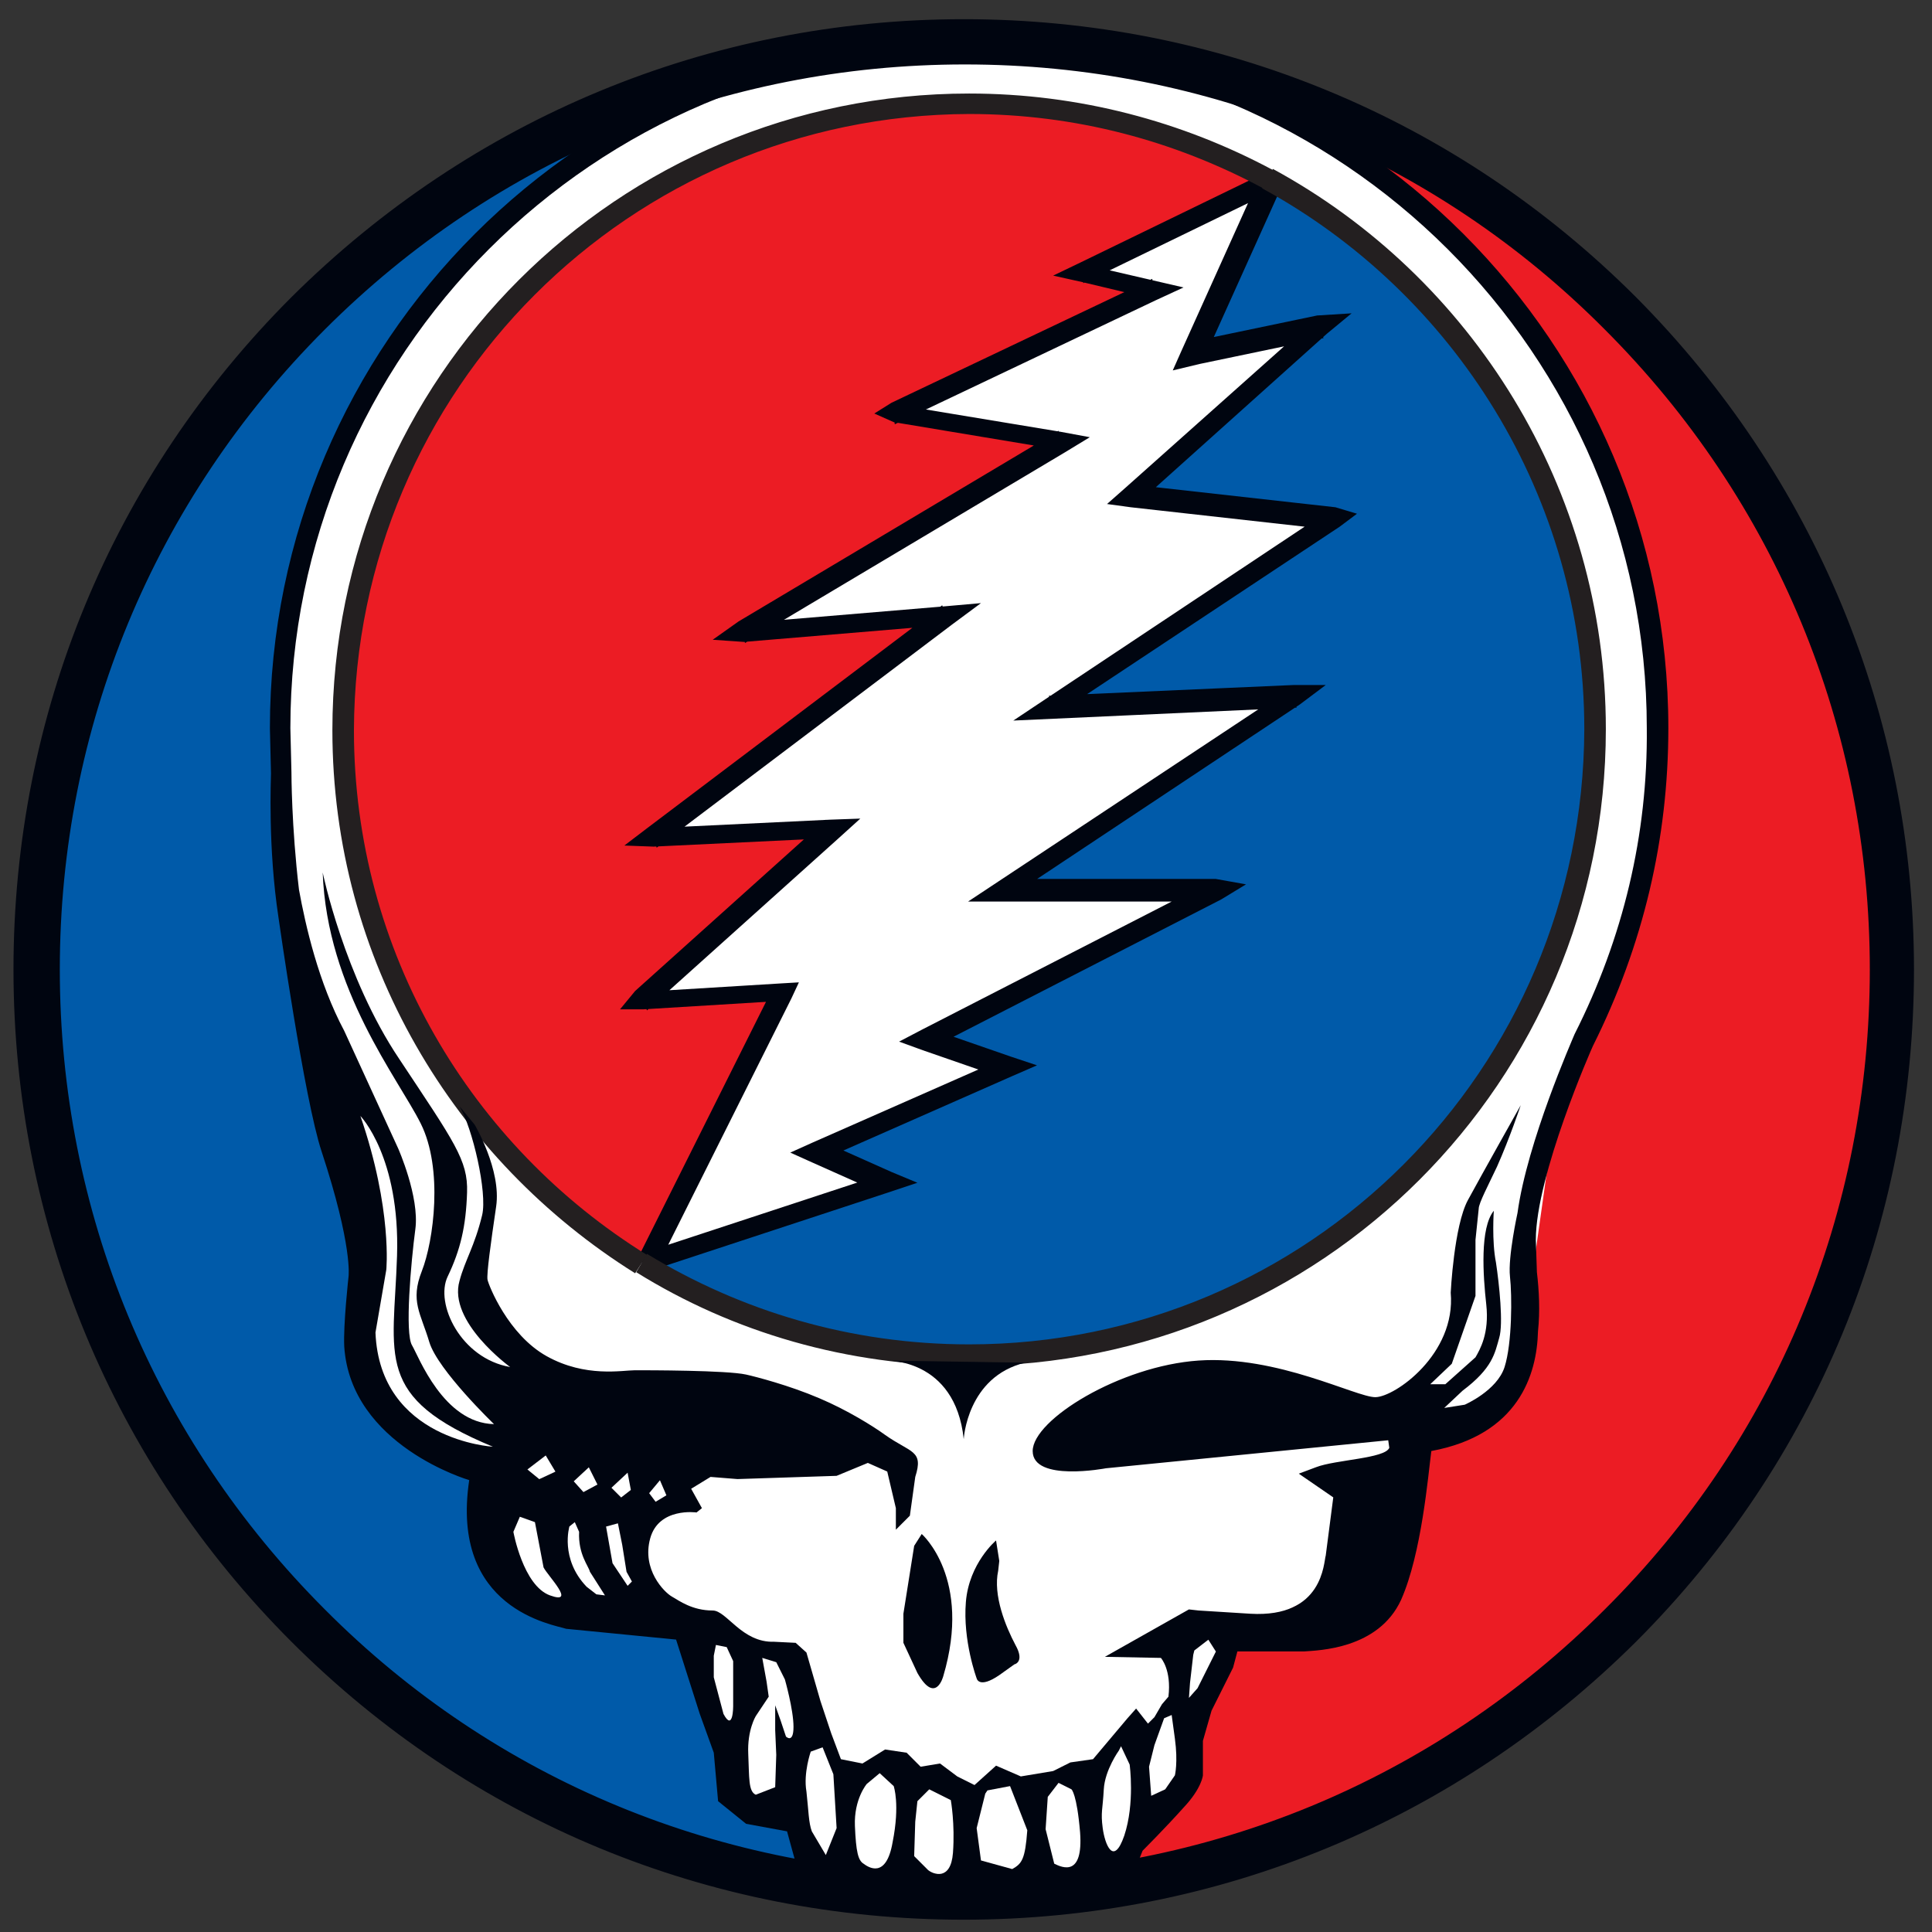 <?xml version="1.0" encoding="UTF-8" standalone="no"?>
<!-- Generator: Adobe Illustrator 19.2.1, SVG Export Plug-In . SVG Version: 6.00 Build 0)  -->

<svg
   version="1.1"
   id="layer"
   x="0px"
   y="0px"
   viewBox="0 0 652 652"
   style="enable-background:new 0 0 652 652;"
   xml:space="preserve"
   sodipodi:docname="stealie.svg"
   inkscape:version="1.1 (c68e22c387, 2021-05-23)"
   xmlns:inkscape="http://www.inkscape.org/namespaces/inkscape"
   xmlns:sodipodi="http://sodipodi.sourceforge.net/DTD/sodipodi-0.dtd"
   xmlns="http://www.w3.org/2000/svg"
   xmlns:svg="http://www.w3.org/2000/svg"><rect x="0" y="0" width="652" height="652" fill="#333333" stroke="none"/><defs
   id="defs213" /><sodipodi:namedview
   id="namedview211"
   pagecolor="#ffffff"
   bordercolor="#666666"
   borderopacity="1.0"
   inkscape:pageshadow="2"
   inkscape:pageopacity="0.0"
   inkscape:pagecheckerboard="0"
   showgrid="false"
   inkscape:zoom="1.154908"
   inkscape:cx="326"
   inkscape:cy="327.73174"
   inkscape:window-width="1440"
   inkscape:window-height="1033"
   inkscape:window-x="-4"
   inkscape:window-y="-4"
   inkscape:window-maximized="1"
   inkscape:current-layer="layer" />
<style
   type="text/css"
   id="style2">
	.st0{fill:#EC1C24;}
	.st1{fill:#0054A5;}
	.st2{fill:#FFFFFF;}
	.st3{fill:#005AA9;}
	.st4{fill:#000510;}
	.st5{fill:#231F20;}
</style>



















































<path
   class="st2"
   d="m 325.235,10.112 c -84.716,0 -164.343,33.087 -224.335,93.079 -59.992,59.992 -93.079,139.618 -93.079,224.335 0,84.716 33.087,164.706 93.079,224.335 59.992,59.992 139.618,93.079 224.335,93.079 84.716,0 164.343,-33.087 224.335,-93.079 59.992,-59.992 93.079,-139.618 93.079,-224.335 0,-84.716 -33.087,-164.343 -93.079,-224.335 C 489.577,42.835 409.951,10.112 325.235,10.112"
   id="path106"
   style="stroke-width:3.636" />
<path
   class="st0"
   d="m 325.235,640.213 c 173.069,0 313.051,-139.982 313.051,-313.051 0,-172.705 -140.346,-313.051 -313.051,-313.051 91.988,1.091 173.432,48.357 212.336,132.71 0,0 59.992,82.535 -13.453,233.788 l -11.271,79.99 -19.27,17.816 -21.815,14.544 -6.545,35.268 -48.721,23.997 -11.998,26.542 -2.545,17.452 -17.816,22.543 -7.999,10.544 -50.903,10.908"
   id="path108"
   style="stroke-width:3.636" />
<path
   class="st3"
   d="m 427.767,60.651 c 65.81,35.632 110.531,105.441 110.531,185.794 0,116.712 -94.533,211.246 -211.246,211.246 -40.722,0 -78.535,-11.271 -110.531,-31.269"
   id="path110"
   style="stroke-width:3.636" />
<path
   class="st0"
   d="M 216.158,426.422 C 155.802,389.336 115.443,322.436 115.443,246.445 c 0,-116.712 94.533,-211.246 211.246,-211.246 36.359,0 70.9,9.453 100.714,25.451"
   id="path112"
   style="stroke-width:3.636" />
<polyline
   class="st2"
   points="138.2,249.1 120.4,257.7 127.1,259.2 102.9,270.7 118.6,273.3 88.8,291.1 107.9,289.5 80.5,310.2   97.2,309.3 79.4,325.3 92.5,324.5 80,349.5 102.1,342.2 95.6,339.4 113.4,331.5 105.8,328.9 132.7,315.1 112.8,315.1 140,297.1   117.3,298.1 143.6,280.7 124.8,278.5 142.3,262.9 130.9,265.2 138.2,249.1 "
   id="polyline114"
   transform="matrix(3.636,0,0,3.636,-71.805,-845.051)" />
<path
   class="st4"
   d="m 428.858,57.379 -64.355,31.269 -9.09,4.363 9.817,2.182 24.361,5.817 -0.727,-6.908 -87.989,41.813 -5.817,3.636 6.545,2.909 56.72,9.453 -1.091,-6.545 -107.986,64.355 -8.726,6.181 10.544,0.727 69.446,-5.817 -2.545,-6.545 -99.624,75.263 -7.635,5.817 9.817,0.364 60.719,-2.909 -2.545,-6.181 -64.355,57.811 -5.09,6.181 h 7.999 l 47.63,-2.909 -3.636,-5.09 -45.449,90.897 1.454,4.363 2.909,0.727 80.717,-26.542 8.726,-2.909 -8.726,-3.636 -23.633,-10.544 v 6.545 l 64.355,-28.36 8.363,-3.636 -8.726,-2.909 -27.269,-9.453 0.364,6.545 97.806,-50.175 8.363,-5.09 -10.181,-1.818 h -71.991 l 1.818,6.545 98.533,-65.446 8.726,-6.545 h -10.908 l -82.535,3.636 2.182,6.545 95.988,-63.628 5.817,-4.363 -7.272,-2.182 -68.355,-7.635 1.818,6.181 63.628,-57.084 8.363,-6.908 -11.635,0.727 -41.813,8.726 3.999,5.09 26.542,-58.902 -1.091,-2.182 -3.272,-1.818 m -23.997,65.446 41.813,-8.726 -3.272,-6.181 -63.628,56.72 -6.181,5.454 7.999,1.091 68.355,7.635 -1.454,-6.545 -95.624,63.628 -10.908,7.272 95.624,-4.363 -2.182,-6.545 -108.713,71.991 h 83.989 l -1.818,-6.908 -97.806,50.175 -7.635,3.999 7.999,2.909 27.269,9.453 -0.364,-6.545 -64.355,28.36 -7.272,3.272 7.272,3.272 23.633,10.544 0.364,-6.545 -80.717,26.542 4.363,5.09 45.449,-90.897 2.545,-5.454 -6.181,0.364 -47.63,2.909 2.545,6.181 64.355,-57.811 7.635,-6.908 -10.181,0.364 -60.719,2.909 2.182,6.545 99.624,-75.263 9.817,-7.272 -12.362,1.091 -69.446,5.817 2.182,6.545 107.986,-64.355 8.363,-5.09 -9.817,-1.818 -57.084,-9.453 1.091,6.908 87.989,-41.813 9.453,-4.363 -34.541,-7.999 0.727,6.545 64.355,-31.269 -4.727,-4.727 -26.542,58.902 -2.909,6.545 z"
   id="path116"
   style="stroke-width:3.636" />
<path
   class="st5"
   d="m 425.949,63.56 c 64.719,35.268 108.713,103.987 108.713,182.522 -0.364,114.894 -93.079,207.61 -207.61,207.61 -39.995,0 -77.081,-11.271 -108.713,-30.542 l -3.636,6.181 c 32.723,20.361 71.264,31.632 112.349,31.632 118.894,0 214.881,-95.988 214.881,-214.881 0,-81.444 -45.449,-152.708 -112.349,-189.067 l -3.636,6.545"
   id="path118"
   style="stroke-width:3.636" />
<path
   class="st5"
   d="M 218.339,423.514 C 159.074,386.791 119.443,321.345 119.443,246.445 119.806,131.551 212.522,38.836 327.052,38.472 c 35.995,0 69.446,9.09 99.26,25.088 l 3.272,-6.181 C 399.043,41.017 364.139,31.564 327.052,31.564 c -118.53,0 -214.881,95.988 -214.881,214.881 0,77.445 41.086,145.072 102.169,183.249 l 3.999,-6.181"
   id="path120"
   style="stroke-width:3.636" />
<path
   class="st3"
   d="M 325.235,640.213 C 152.166,640.213 12.184,500.231 12.184,327.162 12.184,154.457 152.529,14.112 325.235,14.112 160.528,21.383 77.994,147.913 96.9,306.074 l 26.542,86.534 19.27,82.535 18.543,18.543 3.272,20.725 16.725,27.269 45.812,6.545 6.545,10.544 11.998,31.996 3.272,15.271 15.271,3.272 11.271,17.452 49.812,13.453"
   id="path122"
   style="stroke-width:3.636" />
<path
   class="st4"
   d="m 298.692,459.145 c 0,0 23.633,-1.091 26.542,26.542 0,0 1.091,-21.088 20.725,-25.815 l -47.267,-0.727"
   id="path124"
   style="stroke-width:3.636" />
<path
   class="st2"
   d="m 459.036,506.412 -4.727,14.544 -3.272,18.907 3.272,0.727 c 1.454,-1.454 5.817,-7.999 6.908,-15.634 1.091,-7.635 2.182,-18.543 2.182,-18.543 l -2.182,-2.182 -2.182,2.182"
   id="path126"
   style="stroke-width:3.636" />
<path
   class="st3"
   d="m 459.036,506.412 -0.727,-0.364 -4.727,14.544 -3.272,18.907 v 0.364 l 3.636,1.091 h 0.364 l 0.364,-0.364 c 1.454,-1.818 5.817,-7.999 6.908,-15.998 1.091,-7.635 2.182,-18.543 2.182,-18.543 v -0.364 l -2.545,-2.545 -0.364,-0.364 -2.182,2.545 v 0 0 l 0.364,1.091 0.364,0.364 1.454,-1.818 1.818,1.818 0.364,-0.364 h -0.364 c 0,0 -0.727,10.908 -1.818,18.543 -1.091,7.272 -5.454,13.816 -6.908,15.271 l 0.364,0.364 v -0.364 l -2.545,-0.727 3.272,-18.179 4.727,-14.18 -0.727,-0.727 0.364,0.364 -0.364,-0.364"
   id="path128"
   style="stroke-width:3.636" />
<polyline
   class="st2"
   points="150.1,369.5 148.9,370.2 148.7,371.1 148,376.7 148.3,379 149.9,373.5 150.1,369.5 "
   id="polyline130"
   transform="matrix(3.636,0,0,3.636,-71.805,-845.051)" />
<polyline
   class="st3"
   points="150.1,369.5 150,369.4 148.8,370.1 148.8,370.1 148.6,371.1 147.8,376.7 148.1,379.1 148.4,379.1   150.1,373.5 150.3,369.5 150.3,369.2 150,369.4 150.1,369.5 149.9,369.5 149.8,373.5 148.4,378.3 148.1,376.7 148.9,371.1   149,370.3 150.2,369.7 150.1,369.5 149.9,369.5 150.1,369.5 "
   id="polyline132"
   transform="matrix(3.636,0,0,3.636,-71.805,-845.051)" />
<path
   class="st4"
   d="m 311.055,517.683 c 0,0 17.089,14.907 7.272,47.994 0,0 -2.545,9.817 -8.726,-1.091 l -4.727,-10.181 v -9.817 l 3.636,-22.906 2.545,-3.999"
   id="path134"
   style="stroke-width:3.636" />
<path
   class="st4"
   d="m 336.142,519.865 c 0,0 -9.09,7.635 -10.181,20.725 -1.091,13.089 3.636,25.815 3.636,25.815 0,0 0.727,3.636 7.635,-1.091 l 5.09,-3.636 c 0,0 3.636,-0.727 0.364,-6.545 -3.272,-6.181 -7.635,-16.725 -5.817,-25.088 l 0.364,-3.272 -1.091,-6.908"
   id="path136"
   style="stroke-width:3.636" />
<path
   class="st4"
   d="M 563.022,245.718 C 563.022,115.553 457.218,9.749 327.052,9.749 196.887,9.749 91.083,115.553 91.083,245.718 l 0.364,15.271 c 0,1.818 -1.091,24.724 2.545,48.721 0,0 8.726,61.447 14.544,78.899 10.544,31.996 9.09,42.176 9.09,42.176 0,0 -1.818,16.362 -1.454,23.633 2.182,33.45 42.176,45.085 42.176,45.085 -6.545,43.631 28.36,48.721 32.723,50.175 l 37.086,3.636 7.999,25.088 4.727,13.089 1.454,16.362 9.453,7.635 13.816,2.545 5.09,18.543 55.993,6.545 55.993,-11.271 2.909,-7.272 c 0,0 7.635,-7.635 13.816,-14.544 6.181,-6.545 6.545,-10.908 6.545,-10.908 v -11.635 l 2.909,-10.181 7.272,-14.544 1.454,-5.454 h 22.543 c 4.727,-0.364 25.088,-0.727 32.723,-17.452 6.908,-15.634 9.09,-41.813 10.181,-50.175 29.451,-5.454 35.632,-25.815 35.995,-40.358 0.727,-6.908 0.364,-13.816 -0.364,-19.997 l -0.364,-10.908 c 0,-21.815 18.907,-64.719 19.27,-65.446 17.089,-34.177 25.451,-70.173 25.451,-107.259 m -31.632,103.259 v 0 c -0.727,1.818 -15.998,36.359 -19.27,60.356 0,0 -3.272,14.907 -2.545,21.452 0.727,6.545 0.727,22.543 -1.818,30.542 -2.545,7.999 -13.453,12.726 -13.453,12.726 l -6.908,1.091 6.181,-5.817 c 10.181,-7.635 10.908,-12.726 12.362,-17.816 1.454,-4.727 0,-18.179 -1.091,-25.451 -1.454,-7.272 -0.727,-17.452 -0.727,-17.452 -4.727,5.817 -3.636,21.815 -2.545,31.632 1.091,9.817 -2.182,15.271 -3.636,17.816 l -10.181,9.09 h -5.09 l 7.272,-6.908 7.999,-22.906 v -18.907 l 1.091,-10.544 c 0,-1.818 3.272,-7.999 6.181,-14.18 4.363,-9.817 7.999,-20.725 7.999,-20.725 0,0 -13.089,23.27 -17.816,31.996 -4.727,8.726 -5.817,31.269 -5.817,31.269 1.818,20.725 -18.907,35.268 -25.451,35.268 -6.545,0 -33.087,-14.18 -59.629,-12.362 -26.542,1.818 -55.993,19.997 -55.993,30.542 0,10.544 24.724,5.817 24.724,5.817 l 95.26,-9.453 v 0 l 0.364,2.545 c -1.454,3.636 -18.179,3.999 -24.724,6.545 l -5.817,2.182 11.635,7.999 -2.545,19.634 c -0.727,2.182 -0.727,21.088 -25.451,19.634 l -17.452,-1.091 -3.272,-0.364 -28.36,15.998 18.907,0.364 c 0,0 3.636,3.999 2.545,13.089 l -2.182,2.545 -2.545,4.363 -2.182,2.182 -3.999,-5.09 -2.909,3.272 -11.635,13.816 -7.635,1.091 -5.817,2.909 -10.908,1.818 -8.363,-3.636 -7.272,6.545 -5.817,-2.909 -5.817,-4.363 -6.545,1.091 -4.727,-4.727 -7.272,-1.091 -7.635,4.727 -7.272,-1.454 -3.272,-8.726 -3.636,-10.908 -4.727,-16.362 -3.636,-3.272 -7.272,-0.364 c -10.908,0.364 -15.998,-10.544 -20.725,-10.544 -6.908,0 -11.271,-3.272 -13.816,-4.727 -2.545,-1.454 -10.181,-9.09 -7.272,-19.634 2.909,-10.544 15.634,-8.726 15.634,-8.726 l 1.818,-1.454 -3.636,-6.545 6.545,-3.999 9.09,0.727 33.45,-1.091 10.544,-4.363 6.545,2.909 2.909,12.362 v 7.272 l 4.727,-4.727 1.818,-13.089 c 2.909,-9.09 -1.454,-7.999 -10.181,-14.18 -3.999,-2.909 -12.726,-8.363 -22.179,-12.362 -10.181,-4.363 -21.452,-7.272 -24.724,-7.999 -6.545,-1.454 -33.087,-1.454 -37.45,-1.454 -4.363,0 -16.725,2.545 -29.814,-4.727 -13.089,-7.272 -19.634,-23.997 -19.997,-25.815 -0.364,-1.818 1.091,-12.362 2.909,-24.724 1.818,-12.362 -7.272,-27.633 -7.272,-27.633 l -5.09,-6.181 c 4.363,7.272 9.453,29.087 7.635,36.723 -2.545,10.544 -5.817,15.271 -7.635,22.179 -3.999,13.816 17.089,29.087 17.089,29.087 -16.725,-2.909 -25.451,-21.452 -21.088,-30.542 4.363,-9.09 6.181,-17.089 6.545,-28.36 0.364,-10.908 -4.363,-17.089 -22.906,-45.085 -18.543,-27.633 -25.815,-62.901 -25.815,-62.901 1.454,39.631 25.451,69.446 33.087,84.716 7.635,15.271 4.363,39.631 0.364,49.812 -3.999,10.181 -0.364,14.18 2.545,23.997 2.909,9.453 21.815,27.633 21.815,27.633 -17.089,-0.364 -25.451,-22.906 -27.633,-26.542 -2.545,-3.999 -0.364,-28.36 1.091,-39.268 1.454,-10.908 -5.817,-27.269 -5.817,-27.269 L 116.17,347.887 C 107.444,331.525 103.081,312.255 100.9,300.257 98.355,278.805 98.355,260.989 98.355,260.625 v 0 l -0.364,-14.907 c 0,-126.166 102.532,-228.698 228.698,-228.698 126.166,0 229.061,102.532 229.061,228.698 0.364,35.995 -7.999,70.9 -24.36,103.259 z m -93.443,147.981 z"
   id="path138"
   style="stroke-width:3.636" />
<path
   class="st2"
   d="m 121.624,376.61 c 0,0 13.453,13.816 12.362,47.267 -1.091,34.177 -7.999,47.63 32.359,64.355 0,0 -38.177,-2.182 -39.631,-38.541 l 3.636,-21.088 c 0,0.364 2.182,-20.361 -8.726,-51.993"
   id="path140"
   style="stroke-width:3.636" />
<polyline
   class="st2"
   points="71.3,369 69.8,369.7 68.7,368.8 70.4,367.5 71.3,369 "
   id="polyline142"
   transform="matrix(3.636,0,0,3.636,-71.805,-845.051)" />
<polyline
   class="st2"
   points="75.2,370.2 73.9,370.9 73,369.9 74.4,368.6 75.2,370.2 "
   id="polyline144"
   transform="matrix(3.636,0,0,3.636,-71.805,-845.051)" />
<polyline
   class="st2"
   points="81.6,371.2 80.6,371.8 80,371 81,369.8 81.6,371.2 "
   id="polyline146"
   transform="matrix(3.636,0,0,3.636,-71.805,-845.051)" />
<polyline
   class="st2"
   points="78.3,370.7 77.4,371.4 76.5,370.5 78,369.1 78.3,370.7 "
   id="polyline148"
   transform="matrix(3.636,0,0,3.636,-71.805,-845.051)" />
<path
   class="st2"
   d="m 173.254,516.956 c 0,0 3.272,18.179 12.362,21.452 9.09,3.272 -0.727,-6.545 -2.182,-9.453 l -2.909,-15.271 -5.09,-1.818 -2.182,5.09"
   id="path150"
   style="stroke-width:3.636" />
<path
   class="st2"
   d="m 192.161,515.138 c 0,0 -3.272,10.908 5.817,20.361 l 3.272,2.545 2.909,0.364 -5.09,-7.999 c -0.364,-1.818 -3.999,-5.817 -3.636,-13.453 l -1.454,-3.272 -1.818,1.454"
   id="path152"
   style="stroke-width:3.636" />
<polyline
   class="st2"
   points="76,374.1 76.6,377.5 78,379.6 78.4,379.2 77.9,378.3 77.5,375.8 77.1,373.8 76,374.1 "
   id="polyline154"
   transform="matrix(3.636,0,0,3.636,-71.805,-845.051)" />
<polyline
   class="st2"
   points="130.5,386 130.2,388.6 130.1,390 130.9,389.1 132.6,385.7 131.9,384.6 130.6,385.6 130.5,386 "
   id="polyline156"
   transform="matrix(3.636,0,0,3.636,-71.805,-845.051)" />
<path
   class="st2"
   d="m 245.245,555.86 2.182,4.727 v 15.271 c 0,0 0,8.726 -3.272,2.545 l -3.272,-12.362 v -7.272 l 0.727,-3.636 3.636,0.727"
   id="path158"
   style="stroke-width:3.636" />
<path
   class="st2"
   d="m 257.243,559.496 4.727,1.454 2.909,5.817 c 0,0 2.909,10.181 2.909,15.998 0,5.817 -2.545,3.272 -2.545,3.272 l -1.818,-5.454 -1.818,-5.09 v 8.363 l 0.364,8.363 -0.364,10.908 -6.545,2.545 c -2.545,-1.091 -2.182,-5.817 -2.545,-13.816 -0.364,-7.999 2.545,-12.726 2.545,-12.726 l 4.363,-6.545 -0.727,-5.09 -1.454,-7.999 v 0"
   id="path160"
   style="stroke-width:3.636" />
<path
   class="st2"
   d="m 273.605,591.128 c 0,0 -2.545,7.272 -1.454,13.453 0.727,6.545 0.727,10.544 1.818,13.453 l 4.727,7.999 3.636,-9.09 -1.091,-18.179 -3.636,-9.09 -3.999,1.454"
   id="path162"
   style="stroke-width:3.636" />
<path
   class="st2"
   d="m 292.511,602.036 c 0,0 -4.363,5.09 -3.999,14.18 0.364,8.726 1.091,11.635 2.909,12.726 1.454,1.091 7.635,5.454 9.817,-7.272 2.545,-12.726 0.364,-18.907 0.364,-18.907 l -4.727,-4.363 -4.363,3.636"
   id="path164"
   style="stroke-width:3.636" />
<path
   class="st2"
   d="m 309.6,607.853 -0.727,6.908 -0.364,11.635 4.727,4.727 c 1.818,1.454 7.635,3.636 8.363,-5.817 0.727,-9.817 -0.727,-17.816 -0.727,-17.816 l -7.272,-3.636 -3.999,3.999"
   id="path166"
   style="stroke-width:3.636" />
<path
   class="st2"
   d="m 332.506,605.308 -2.909,11.635 1.454,10.908 10.544,2.909 c 3.272,-1.818 4.363,-3.272 5.09,-13.089 l -5.817,-14.907 -7.635,1.454 -0.727,1.091"
   id="path168"
   style="stroke-width:3.636" />
<path
   class="st2"
   d="m 353.595,606.399 -0.727,10.908 2.909,11.635 c 2.909,1.454 9.817,4.363 8.726,-10.544 -1.091,-13.089 -2.909,-14.544 -2.909,-14.544 l -4.363,-2.182 -3.636,4.727"
   id="path170"
   style="stroke-width:3.636" />
<path
   class="st2"
   d="m 377.591,590.765 c 0,0 -4.727,6.545 -5.09,13.089 -0.364,6.908 -1.091,7.635 -0.364,13.089 0.727,5.454 3.636,13.089 7.272,2.545 3.636,-10.908 1.818,-23.997 1.818,-23.997 l -2.909,-6.181 -0.727,1.454"
   id="path172"
   style="stroke-width:3.636" />
<path
   class="st2"
   d="m 392.862,579.857 -3.272,9.09 -1.818,7.272 0.727,9.817 4.727,-2.182 3.272,-4.727 c 0,0 1.091,-4.363 0,-12.362 -1.091,-7.999 -1.091,-7.999 -1.091,-7.999 l -2.545,1.091"
   id="path174"
   style="stroke-width:3.636" />
<path
   class="st4"
   d="m 634.286,327.162 c 0,82.535 -31.996,159.979 -90.534,218.517 -58.174,58.538 -135.983,90.534 -218.517,90.534 -82.535,0 -160.343,-31.996 -218.517,-90.534 C 48.543,487.142 16.183,409.697 16.183,327.162 c 0,-82.535 31.996,-159.979 90.534,-218.517 58.174,-58.538 135.983,-90.534 218.517,-90.534 82.535,0 160.343,31.996 218.517,90.534 58.174,58.538 90.534,135.983 90.534,218.517 M 325.235,10.112 c -84.716,0 -164.343,33.087 -224.335,93.079 -59.992,59.992 -93.079,139.618 -93.079,224.335 0,84.716 33.087,164.706 93.079,224.335 59.992,59.992 139.618,93.079 224.335,93.079 84.716,0 164.343,-33.087 224.335,-93.079 59.992,-59.992 93.079,-139.618 93.079,-224.335 0,-84.716 -33.087,-164.343 -93.079,-224.335 C 489.577,42.835 409.951,10.112 325.235,10.112 Z"
   id="path176"
   style="stroke-width:3.636" />
<path
   class="st4"
   d="m 634.286,327.162 h -3.272 c 0,81.808 -31.632,158.525 -89.443,215.972 -57.811,57.811 -134.528,89.443 -215.972,89.443 -81.444,0 -158.525,-31.632 -215.972,-89.443 C 51.815,485.324 20.183,408.606 20.183,327.162 c 0,-81.444 31.632,-158.161 89.443,-215.972 57.811,-57.811 134.528,-89.443 215.972,-89.443 81.808,0 158.525,31.632 215.972,89.443 57.811,57.811 89.443,134.528 89.443,215.972 h 6.908 c 0,-83.262 -32.359,-161.797 -91.625,-220.699 C 487.396,47.562 408.86,14.839 325.235,14.839 c -83.626,0 -161.797,32.359 -221.062,91.625 -58.902,58.902 -91.625,137.437 -91.625,220.699 0,83.626 32.359,161.797 91.625,221.062 58.902,58.902 137.437,91.625 221.062,91.625 83.262,0 161.797,-32.359 221.062,-91.625 58.902,-58.902 91.625,-137.437 91.625,-221.062 h -3.636 M 325.235,10.112 V 6.476 c -85.807,0 -166.16,33.45 -226.88,93.806 -60.719,60.719 -93.806,141.073 -93.806,226.88 0,85.807 33.45,166.524 93.806,226.88 60.719,60.719 141.073,93.806 226.88,93.806 85.807,0 166.16,-33.45 226.88,-93.806 60.719,-60.719 93.806,-141.073 93.806,-226.88 0,-85.444 -33.45,-166.16 -93.806,-226.88 C 491.395,39.563 411.042,6.476 325.235,6.476 v 6.908 c 83.989,0 162.525,32.723 222.153,91.988 59.265,59.265 91.988,138.164 91.988,222.153 0,83.989 -32.723,162.888 -91.988,222.153 -59.265,59.265 -138.164,91.988 -222.153,91.988 -83.989,0 -162.525,-32.723 -222.153,-91.988 C 43.816,490.414 11.093,411.515 11.093,327.526 c 0,-83.989 32.723,-162.525 91.988,-222.153 59.265,-59.265 138.164,-91.988 222.153,-91.988 z"
   id="path178"
   style="stroke-width:3.636" />















</svg>

